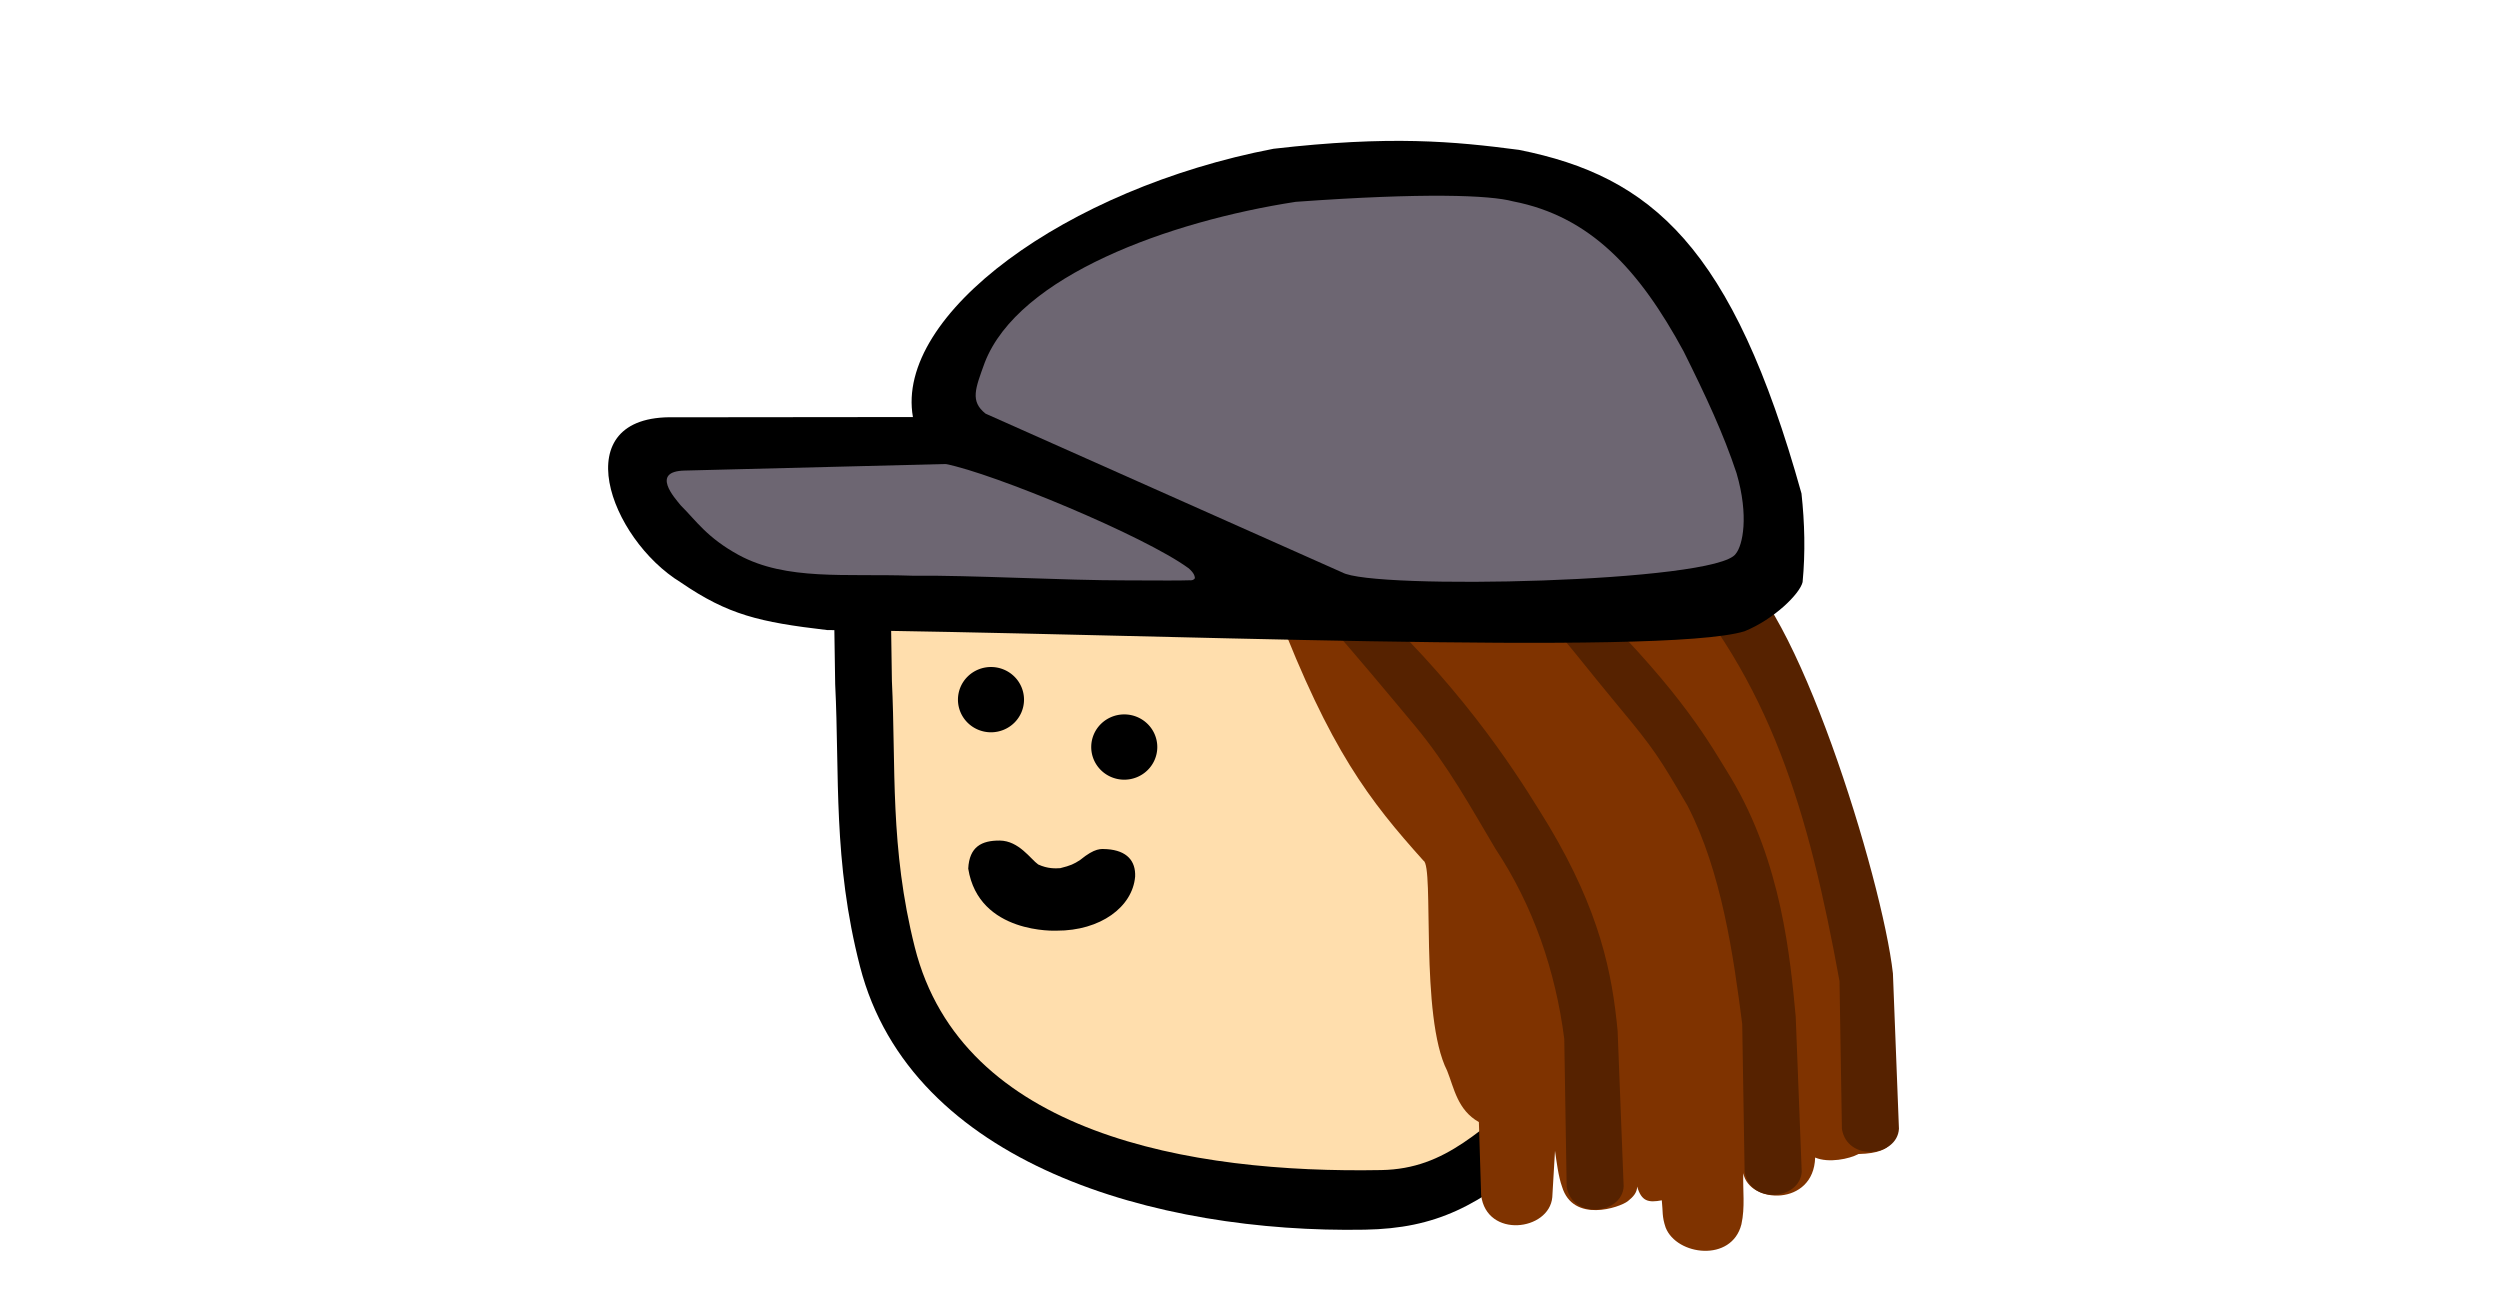 <?xml version="1.0" encoding="UTF-8" standalone="no"?>
<svg
   fill="none"
   viewBox="0 0 71 37"
   width="1278"
   height="666"
   version="1.1"
   id="svg26"
   sodipodi:docname="meta_img.svg"
   inkscape:version="1.2.1 (9c6d41e410, 2022-07-14, custom)"
   xmlns:inkscape="http://www.inkscape.org/namespaces/inkscape"
   xmlns:sodipodi="http://sodipodi.sourceforge.net/DTD/sodipodi-0.dtd"
   xmlns="http://www.w3.org/2000/svg"
   xmlns:svg="http://www.w3.org/2000/svg">
  <defs
     id="defs30" />
  <sodipodi:namedview
     id="namedview28"
     pagecolor="#505050"
     bordercolor="#eeeeee"
     borderopacity="1"/>
  <path
     fill="#000000"
     d="m 23.688,17.391 20.14,0.004 -0.027,15.315 c -1.795,1.543 -3.011,2.177 -5.039,2.213 -5.891,0.107 -12.886,-1.843 -14.337,-7.471 -0.777,-3.014 -0.577,-5.431 -0.706,-8.019"
     id="path2" />
  <path
     fill="#ffdead"
     d="m 25.301,17.391 18.528,0.003 -0.024,13.302 c -1.755,1.344 -2.708,2.5 -4.575,2.534 C 33.81,33.331 27.315,32.211 25.98,26.902 25.264,24.06 25.448,21.779 25.33,19.338"
     id="path4" />
  <path
     fill="#000000"
     d="m 29.082,19.87 a 0.938,0.927 0 0 1 -0.938,0.927 0.938,0.927 0 0 1 -0.938,-0.927 0.938,0.927 0 0 1 0.938,-0.927 0.938,0.927 0 0 1 0.938,0.927 z"
     id="path6" />
  <path
     fill="#000000"
     d="m 32.867,21.216 a 0.938,0.927 0 0 1 -0.938,0.927 0.938,0.927 0 0 1 -0.938,-0.927 0.938,0.927 0 0 1 0.938,-0.927 0.938,0.927 0 0 1 0.938,0.927 z"
     id="path8" />
  <path
     fill="#000000"
     d="m 27.498,24.67 c 0.299,1.871 2.51,1.761 2.51,1.761 1.245,0.004 2.158,-0.674 2.23,-1.537 0.018,-0.439 -0.228,-0.739 -0.802,-0.778 -0.169,-0.008 -0.331,-0.043 -0.761,0.308 -0.177,0.115 -0.266,0.158 -0.564,0.232 -0.134,0.008 -0.354,0.021 -0.626,-0.105 -0.212,-0.148 -0.546,-0.673 -1.091,-0.679 -0.515,-0.004 -0.865,0.175 -0.896,0.797 z"
     id="path10" />
  <path
     fill="#7f3300"
     d="m 36.256,17.334 c 1.529,3.976 2.625,5.387 4.171,7.11 0.31,0.149 -0.113,4.425 0.672,5.965 0.199,0.498 0.293,1.114 0.901,1.458 l 0.064,2.077 c 0.155,1.237 1.936,1.015 2.021,0.057 l 0.077,-1.318 c 0.044,0.303 0.096,0.73 0.199,1.017 0.315,1.047 1.643,0.594 1.871,0.412 0.147,-0.117 0.262,-0.24 0.263,-0.414 0.124,0.422 0.316,0.463 0.7,0.391 0.035,0.322 0.001,0.46 0.109,0.773 0.311,0.797 1.877,0.996 2.152,-0.091 0.108,-0.488 0.037,-0.968 0.053,-1.453 0.168,0.879 2.003,0.951 2.041,-0.444 0.382,0.164 0.973,0.04 1.231,-0.1 1.139,-0.024 0.96,-0.541 0.998,-0.668 0,0 0.125,-4.679 -0.545,-6.835 -0.096,-0.308 -2.182,-7.56 -3.87,-9.315 z"
     id="path12" />
  <path
     fill="#562200"
     d="m 44.493,33.694 -0.068,-4.192 C 44.176,27.57 43.546,25.726 42.468,24.101 41.776,22.941 41.132,21.752 40.191,20.622 39.379,19.647 38.526,18.622 37.65,17.629 l 1.874,0.075 c 2.536,2.522 3.87,4.787 4.464,5.752 1.445,2.421 1.799,4.177 1.953,5.83 l 0.171,4.41 c -0.047,0.799 -1.47,0.947 -1.621,-0.002 z"
     id="path14" />
  <path
     fill="#562200"
     d="m 49.547,33.276 -0.068,-4.192 c -0.248,-1.932 -0.584,-4.325 -1.552,-6.199 -0.795,-1.361 -0.945,-1.606 -1.97,-2.835 -0.813,-0.975 -1.543,-1.932 -2.418,-2.925 l 1.739,0.091 c 2.536,2.522 3.288,3.911 3.882,4.876 1.445,2.421 1.683,5.122 1.838,6.775 l 0.171,4.41 c -0.047,0.799 -1.47,0.947 -1.621,-0.002 z"
     id="path16" />
  <path
     fill="#562200"
     d="M 52.31,32.057 52.242,27.864 C 51.362,23.032 50.285,19.338 47.26,15.996 l 1.882,0.028 c 1.819,0.865 4.318,8.93 4.617,11.623 l 0.171,4.41 c -0.047,0.799 -1.47,0.947 -1.621,-0.002 z"
     id="path18" />
  <path
     fill="#000000"
     d="m 23.486,17.893 c 8.681,0.085 23.723,0.752 26.059,0.035 0.837,-0.34 1.572,-1.064 1.649,-1.397 0.08,-0.84 0.059,-1.679 -0.032,-2.517 -1.957,-7.017 -4.257,-9.005 -8.023,-9.758 -1.85,-0.242 -3.653,-0.413 -6.971,-0.031 -5.903,1.132 -10.756,4.716 -10.241,7.619 l -6.776,0.007 c -3.13,-0.078 -1.846,3.449 0.185,4.691 1.345,0.921 2.232,1.126 4.15,1.351 z"
     id="path20" />
  <path
     fill="#6d6672"
     d="m 33.754,16.137 c -1.249,-0.915 -5.543,-2.695 -6.897,-2.959 l -7.412,0.186 c -0.975,0.021 -0.284,0.777 -0.111,0.99 0.439,0.436 0.742,0.914 1.645,1.408 1.363,0.737 3.03,0.523 4.921,0.588 1.677,-0.018 4.341,0.136 6.11,0.133 0.762,-0.001 1.458,0.011 1.763,-0.003 0.076,0.007 0.137,-0.007 0.163,-0.064 -0.01,-0.05 -0.007,-0.126 -0.182,-0.281 z"
     id="path22" />
  <path
     fill="#6d6672"
     d="M 38.115,16.255 27.989,11.747 c -0.441,-0.353 -0.293,-0.703 -0.021,-1.453 0.957,-2.464 5.237,-4.008 8.83,-4.562 3.65,-0.264 5.519,-0.191 6.17,-0.014 2.199,0.425 3.589,1.94 4.848,4.263 0.638,1.282 1.128,2.331 1.502,3.457 0.356,1.218 0.176,2.052 -0.023,2.29 -0.537,0.816 -10.348,1.029 -11.179,0.526 z"
     id="path24" />
</svg>
